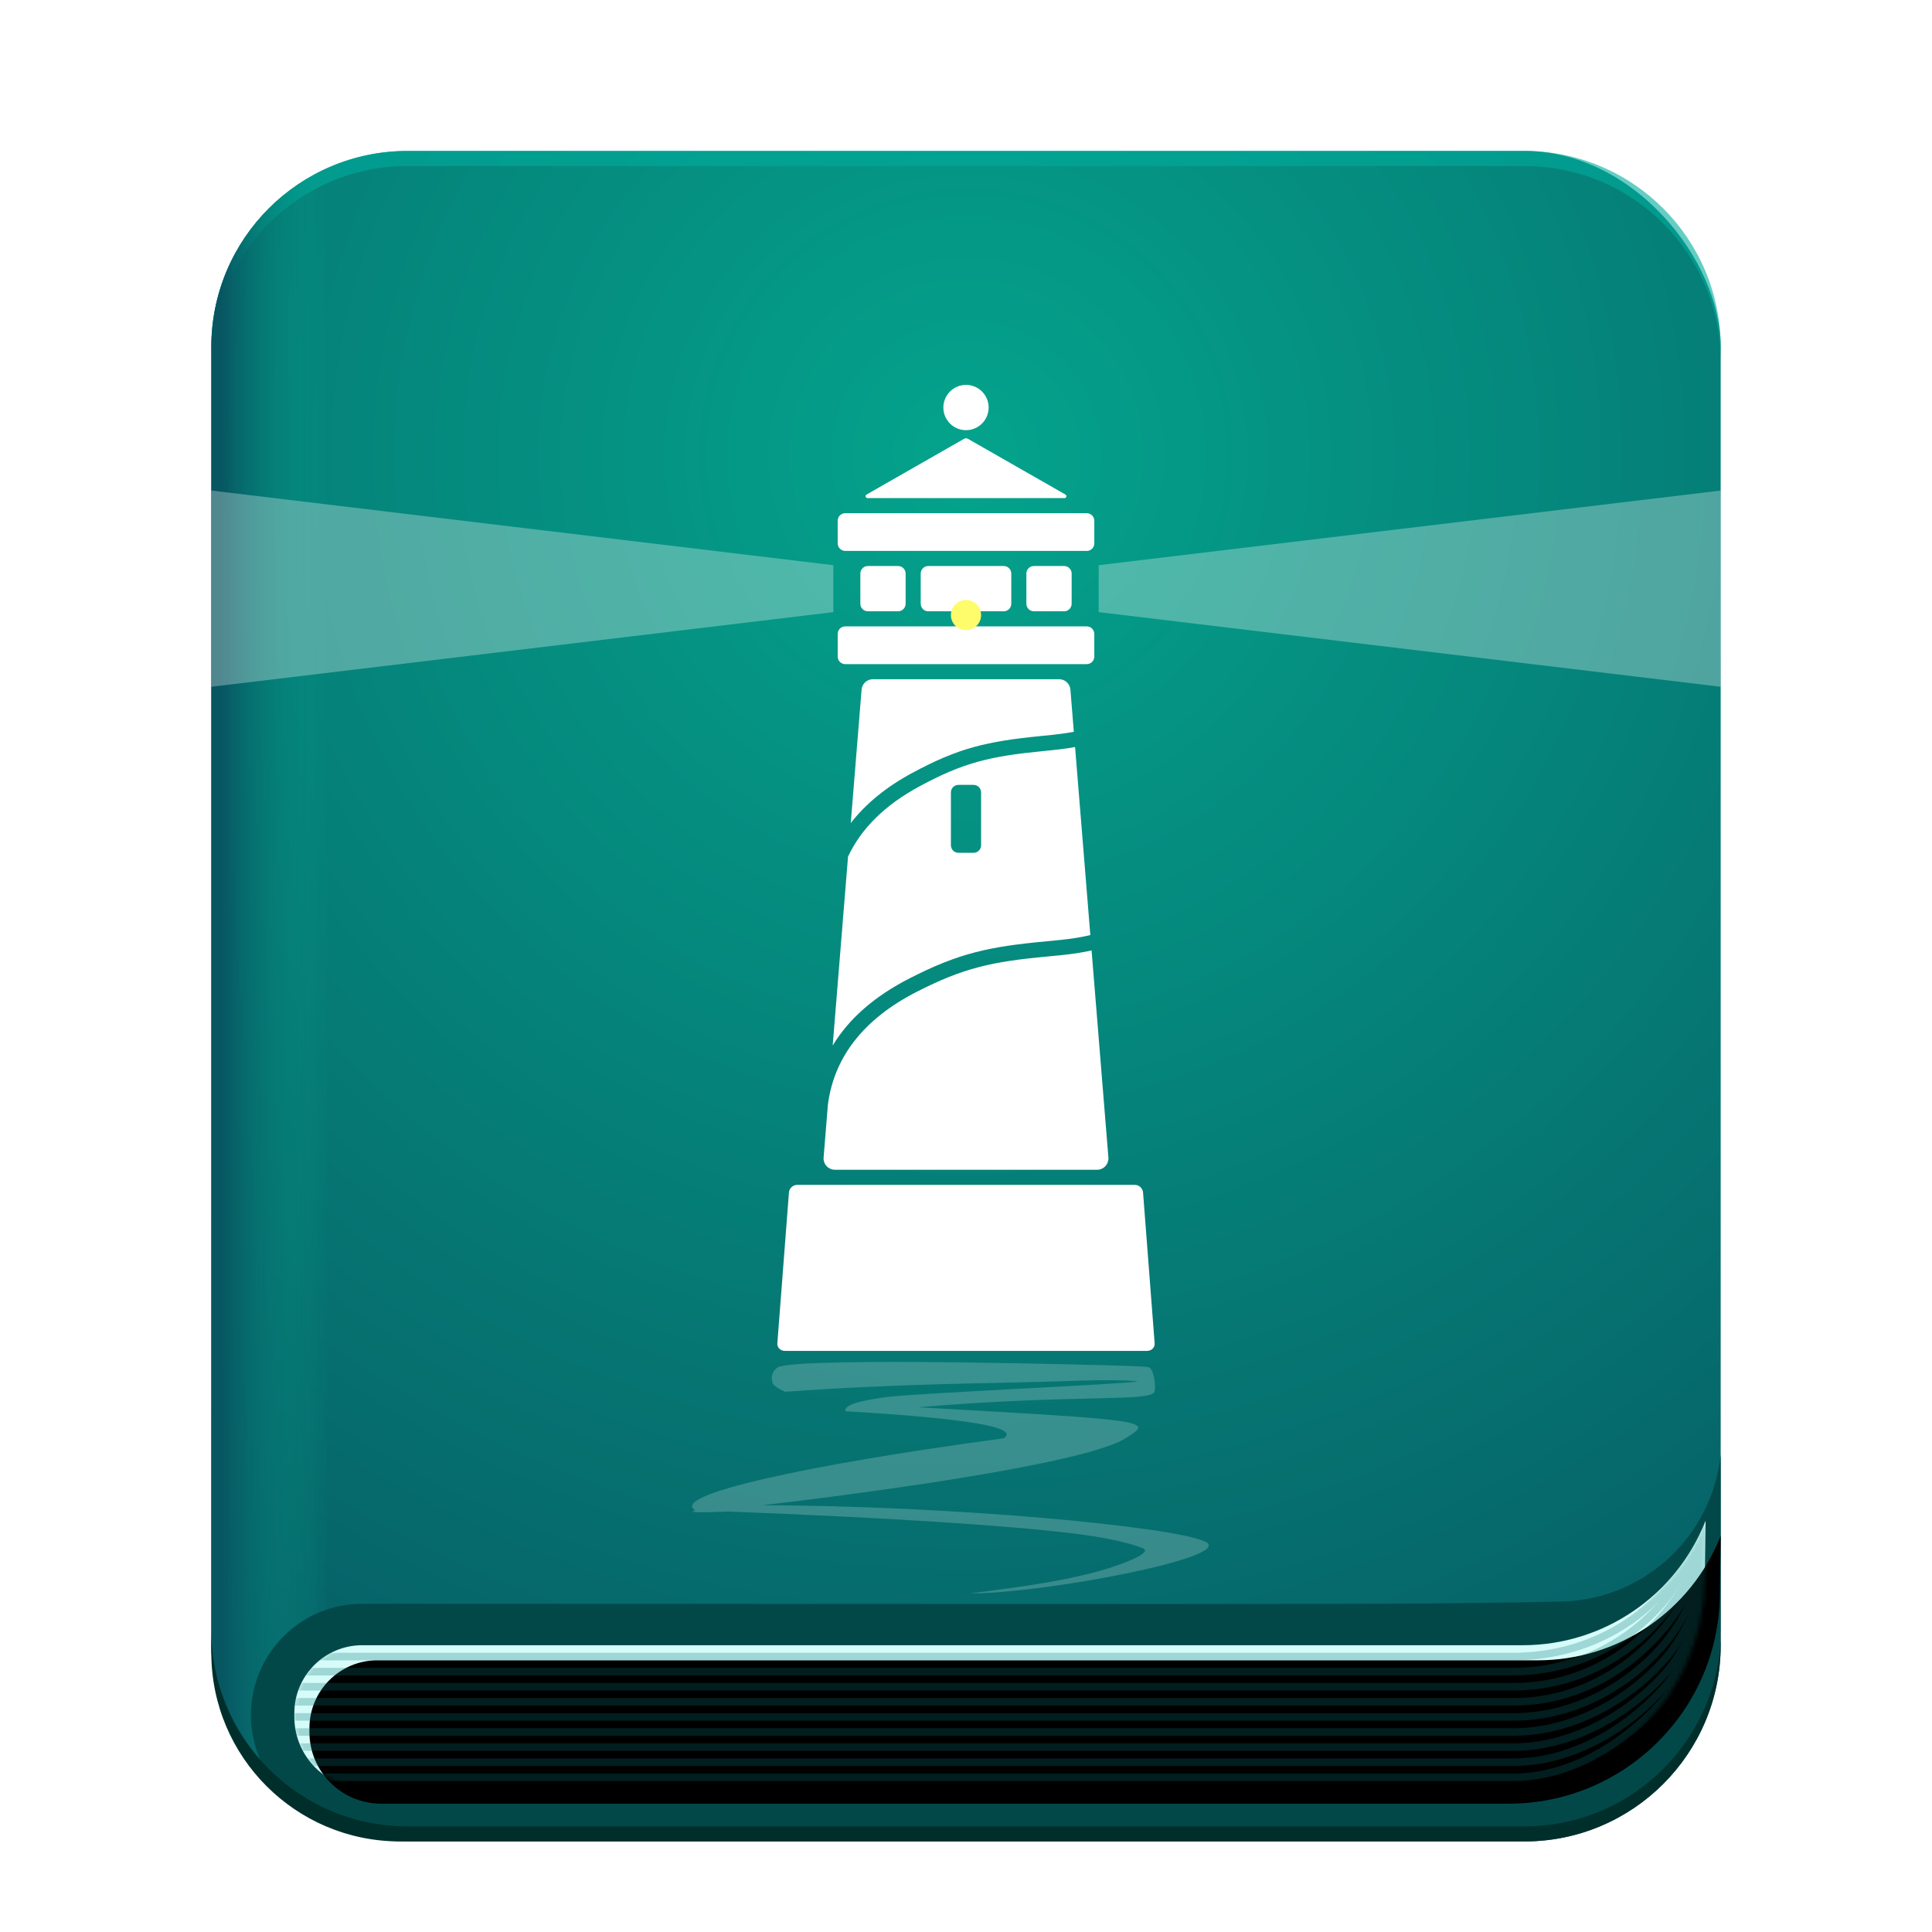 <?xml version="1.0" encoding="UTF-8"?>
<svg width="512px" height="512px" viewBox="0 0 512 512" version="1.1" xmlns="http://www.w3.org/2000/svg" xmlns:xlink="http://www.w3.org/1999/xlink">
    <title>apps/512/deepin-manual</title>
    <defs>
        <filter x="-8.5%" y="-5.8%" width="117.0%" height="115.2%" filterUnits="objectBoundingBox" id="filter-1">
            <feOffset dx="0" dy="8" in="SourceAlpha" result="shadowOffsetOuter1"></feOffset>
            <feGaussianBlur stdDeviation="10" in="shadowOffsetOuter1" result="shadowBlurOuter1"></feGaussianBlur>
            <feColorMatrix values="0 0 0 0 0   0 0 0 0 0   0 0 0 0 0  0 0 0 0.2 0" type="matrix" in="shadowBlurOuter1" result="shadowMatrixOuter1"></feColorMatrix>
            <feMerge>
                <feMergeNode in="shadowMatrixOuter1"></feMergeNode>
                <feMergeNode in="SourceGraphic"></feMergeNode>
            </feMerge>
        </filter>
        <radialGradient cx="50%" cy="17.574%" fx="50%" fy="17.574%" r="107.62%" gradientTransform="translate(0.5, 0.176), scale(1, 0.893), rotate(90), translate(-0.5, -0.176)" id="radialGradient-2">
            <stop stop-color="#04A38C" offset="0%"></stop>
            <stop stop-color="#075661" offset="100%"></stop>
        </radialGradient>
        <linearGradient x1="7.22%" y1="65.618%" x2="0%" y2="65.618%" id="linearGradient-3">
            <stop stop-color="#04A38C" stop-opacity="0" offset="0%"></stop>
            <stop stop-color="#075661" offset="100%"></stop>
        </linearGradient>
        <path d="M40,396 C126.167,396 212.333,396 298.5,396 C314.844,396 331.188,396 347.532,396 C368.933,396 388.156,382.911 396,363 L396,363 L396,363 L395.778,378.789 C395.346,409.406 370.404,434 339.783,434 L41,434 C30.507,434 22,425.493 22,415 L22,414 C22,404.059 30.059,396 40,396 Z" id="path-4"></path>
        <filter x="-1.5%" y="-7.7%" width="102.9%" height="115.5%" filterUnits="objectBoundingBox" id="filter-5">
            <feGaussianBlur stdDeviation="3.5" in="SourceAlpha" result="shadowBlurInner1"></feGaussianBlur>
            <feOffset dx="4" dy="4" in="shadowBlurInner1" result="shadowOffsetInner1"></feOffset>
            <feComposite in="shadowOffsetInner1" in2="SourceAlpha" operator="arithmetic" k2="-1" k3="1" result="shadowInnerInner1"></feComposite>
            <feColorMatrix values="0 0 0 0 0.024   0 0 0 0 0.412   0 0 0 0 0.42  0 0 0 0.503 0" type="matrix" in="shadowInnerInner1"></feColorMatrix>
        </filter>
        <path d="M18,33 C104.167,33 190.333,33 276.5,33 C292.844,33 309.188,33 325.532,33 C346.933,33 366.156,19.911 374,-3.55271368e-15 L374,0 L374,0 L373.778,15.789 C373.346,46.406 348.404,71 317.783,71 L19,71 C8.507,71 1.28507213e-15,62.493 0,52 L0,51 C-1.21743675e-15,41.059 8.059,33 18,33 Z" id="path-6"></path>
    </defs>
    <g id="apps/512/deepin-manual" stroke="none" stroke-width="1" fill="none" fill-rule="evenodd">
        <g id="Group-2" filter="url(#filter-1)" transform="translate(56, 32)">
            <rect id="Rectangle-9" x="0" y="0" width="400" height="448" rx="52"></rect>
            <rect id="Rectangle-9" fill="url(#radialGradient-2)" x="0" y="0" width="400" height="448" rx="52"></rect>
            <path d="M348,0 C376.719,-5.27555926e-15 400,23.281 400,52 L400,56 C400,27.281 376.719,4 348,4 L52,4 C23.281,4 -3.51703951e-15,27.281 0,56 L0,55.999 L0,52 C-3.51703951e-15,23.281 23.281,5.27555926e-15 52,0 L348,0 Z" id="Combined-Shape" fill-opacity="0.6" fill="#00AB9D"></path>
            <rect id="Rectangle-9" fill="url(#linearGradient-3)" x="0" y="0" width="400" height="448" rx="52"></rect>
            <path d="M39.999,385.016 C197.07,385.099 287.57,385.094 311.5,385 C325.96,384.943 341.321,384.757 357.583,384.44 L357.583,384.44 C379.518,384.014 397.703,367.319 400,345.5 L400,345.5 L400,345.5 L400,391.422 C400,422.35 374.928,447.422 344,447.422 C343.808,447.422 343.617,447.421 343.425,447.419 L39.998,444.303 C23.658,444.135 10.5,430.841 10.5,414.5 C10.5,398.217 23.7,385.016 39.984,385.016 C39.989,385.016 39.994,385.016 39.999,385.016 Z" id="Rectangle-9" fill="#034849"></path>
            <g id="Rectangle-9备份">
                <use fill="#D5FCF9" fill-rule="evenodd" xlink:href="#path-4"></use>
                <use fill="black" fill-opacity="1" filter="url(#filter-5)" xlink:href="#path-4"></use>
            </g>
            <g id="Group" transform="translate(127.415, 62)" fill="#FFFFFF">
                <path d="M117.317,212 C118.44,212 119.419,212.895 119.504,214 L122.579,254 C122.664,255.105 121.757,256 120.553,256 L24.617,256 C23.413,256 22.505,255.105 22.59,254 L25.666,214 C25.75,212.895 26.73,212 27.853,212 L117.317,212 Z M105.866,149.867 L110.322,204.757 C110.328,204.838 110.331,204.919 110.331,205 C110.331,206.657 108.988,208 107.331,208 L37.838,208 C37.757,208 37.676,207.997 37.596,207.99 C35.944,207.856 34.714,206.409 34.848,204.757 L35.983,190.784 C37.596,178.123 45.513,167.989 59.549,160.828 C71.902,154.524 79.324,152.848 94.333,151.468 C99.335,151.007 101.846,150.701 104.775,150.102 C105.142,150.027 105.506,149.949 105.866,149.867 Z M101.489,95.973 L105.535,145.801 C105.017,145.927 104.49,146.044 103.954,146.154 C101.216,146.713 98.815,147.006 93.958,147.453 C78.476,148.877 70.595,150.657 57.688,157.243 C48.374,161.995 41.548,167.95 37.257,175.078 L41.324,125.008 C44.852,117.498 51.151,111.305 60.274,106.381 C71.928,100.09 78.919,98.42 93.083,97.041 C96.961,96.664 99.258,96.39 101.489,95.973 Z M74.585,106 L70.585,106 C69.48,106 68.585,106.895 68.585,108 L68.585,122 C68.585,123.105 69.48,124 70.585,124 L74.585,124 C75.689,124 76.585,123.105 76.585,122 L76.585,108 C76.585,106.895 75.689,106 74.585,106 Z M97.263,78 C98.826,78 100.127,79.2 100.253,80.757 L101.16,91.93 C98.936,92.366 96.701,92.638 92.686,93.029 C78.028,94.456 70.554,96.241 58.329,102.84 C51.464,106.545 46.03,110.978 42.045,116.122 L44.917,80.757 C45.043,79.2 46.344,78 47.907,78 Z M104.585,64 C105.689,64 106.585,64.895 106.585,66 L106.585,72 C106.585,73.105 105.689,74 104.585,74 L40.585,74 C39.48,74 38.585,73.105 38.585,72 L38.585,66 C38.585,64.895 39.48,64 40.585,64 L104.585,64 Z M54.585,48 C55.689,48 56.585,48.895 56.585,50 L56.585,58 C56.585,59.105 55.689,60 54.585,60 L46.585,60 C45.48,60 44.585,59.105 44.585,58 L44.585,50 C44.585,48.895 45.48,48 46.585,48 L54.585,48 Z M98.585,48 C99.689,48 100.585,48.895 100.585,50 L100.585,58 C100.585,59.105 99.689,60 98.585,60 L90.585,60 C89.48,60 88.585,59.105 88.585,58 L88.585,50 C88.585,48.895 89.48,48 90.585,48 L98.585,48 Z M82.585,48 C83.689,48 84.585,48.895 84.585,50 L84.585,58 C84.585,59.105 83.689,60 82.585,60 L62.585,60 C61.48,60 60.585,59.105 60.585,58 L60.585,50 C60.585,48.895 61.48,48 62.585,48 L82.585,48 Z M104.585,34 C105.689,34 106.585,34.895 106.585,36 L106.585,42 C106.585,43.105 105.689,44 104.585,44 L40.585,44 C39.48,44 38.585,43.105 38.585,42 L38.585,36 C38.585,34.895 39.48,34 40.585,34 L104.585,34 Z M73.081,14.284 L98.95,29.066 C99.19,29.203 99.273,29.508 99.136,29.748 C99.047,29.904 98.882,30 98.702,30 L46.468,30 C46.192,30 45.968,29.776 45.968,29.5 C45.968,29.321 46.064,29.155 46.22,29.066 L72.089,14.284 C72.396,14.108 72.774,14.108 73.081,14.284 Z M72.585,0 C75.899,0 78.585,2.686 78.585,6 C78.585,9.314 75.899,12 72.585,12 C69.271,12 66.585,9.314 66.585,6 C66.585,2.686 69.271,0 72.585,0 Z" id="Combined-Shape"></path>
                <path d="M119.402,264.356 C119.413,264.364 119.424,264.371 119.435,264.378 C119.431,264.376 119.427,264.373 119.422,264.371 L119.402,264.356 Z M114.785,263.83 C111.045,263.688 105.304,263.759 97.575,264.046 C82.084,264.621 56.036,264.536 24.613,266.838 C22.595,265.903 21.487,265.083 21.29,264.378 C20.994,263.32 20.91,261.484 22.789,260.313 C28.882,257.497 110.983,259.818 114.785,259.963 C116.719,260.037 119.97,260.12 120.924,260.313 C122.41,260.613 122.964,265.632 122.521,266.838 C121.504,269.605 100.655,267.424 59.957,270.943 C122.521,274.452 122.27,274.525 114.861,279.164 C101.519,287.517 18.456,296.926 18.456,296.926 C67.604,296.926 128.172,302.543 136.095,306.609 C144.018,310.676 93.098,320.285 73.677,320.285 C82.585,319.031 103.154,316.927 115.466,311.768 C116.709,311.247 121.759,309.222 119.402,308.282 C116.367,307.072 110.323,305.51 101.199,304.407 C82.819,302.185 52.293,300.239 9.637,298.572 C1.612,298.92 -1.317,298.805 0.848,298.229 C-6.044,294.268 29.767,286.245 82.585,279.164 C86.956,276.281 72.974,273.889 40.638,271.989 C40.181,270.503 43.772,269.257 51.411,268.251 C59.527,267.181 115.872,264.771 118.119,264.079 C117.303,263.968 116.188,263.884 114.785,263.83 Z" id="Path-3" fill-rule="nonzero" opacity="0.2"></path>
            </g>
            <path d="M400,90 L400,142 L235.164,122.22 L235.164,109.78 L400,90 Z M0,90 L164.835,109.78 L164.835,122.22 L0,142 L0,90 Z" id="Combined-Shape" fill="#FFFFFF" opacity="0.3"></path>
            <circle id="Oval" fill="#FEFC6B" cx="200" cy="123" r="4"></circle>
            <path d="M0,392 C3.51703951e-15,420.719 23.281,444 52,444 L348,444 C376.719,444 400,420.719 400,392 L400,396 C400,424.719 376.719,448 348,448 L50,448 C22.386,448 3.38176876e-15,425.614 0,398 Z" id="Combined-Shape" fill="#002F2B"></path>
            <g id="编组" transform="translate(22, 363)">
                <mask id="mask-7" fill="white">
                    <use xlink:href="#path-6"></use>
                </mask>
                <g id="蒙版"></g>
                <g opacity="0.269" mask="url(#mask-7)" stroke="#076F6F" stroke-width="2">
                    <g transform="translate(-3.553, -7.425)">
                        <path d="M5.553,43.425 C190.219,43.425 297.219,43.425 326.553,43.425 C342.322,43.425 356.499,37.024 365.999,26.524 C371.439,20.511 376.185,11.67 380.237,0" id="路径-3"></path>
                        <path d="M2.249,51.425 C189.118,51.425 297.219,51.425 326.553,51.425 C342.322,51.425 355.575,44.367 365.075,33.867 C370.515,27.854 375.069,20.117 378.737,10.657" id="路径-3备份-6"></path>
                        <path d="M5.553,47.425 C190.219,47.425 297.219,47.425 326.553,47.425 C342.322,47.425 355.949,40.478 365.449,29.978 C370.889,23.965 375.318,15.507 378.737,4.604" id="路径-3备份-13"></path>
                        <path d="M1.597,55.425 C188.901,55.425 297.219,55.425 326.553,55.425 C342.322,55.425 355.587,48.047 365.087,37.547 C370.527,31.534 375.357,23.204 379.575,12.556" id="路径-3备份-7"></path>
                        <path d="M0,59.425 C188.368,59.425 297.219,59.425 326.553,59.425 C342.322,59.425 356.184,51.675 365.684,41.175 C371.124,35.162 375.975,25.623 380.237,12.556" id="路径-3备份-8"></path>
                        <path d="M3.63797881e-12,63.425 C188.368,63.425 297.219,63.425 326.553,63.425 C342.322,63.425 356.847,55.041 366.347,44.541 C371.787,38.528 376.417,28.797 380.237,15.348" id="路径-3备份-9"></path>
                        <path d="M2.249,67.425 C189.118,67.425 297.219,67.425 326.553,67.425 C342.322,67.425 357.201,58.567 366.701,48.067 C372.141,42.055 376.653,31.779 380.237,17.24" id="路径-3备份-10"></path>
                        <path d="M4.834,71.425 C189.98,71.425 297.219,71.425 326.553,71.425 C342.322,71.425 356.767,62.48 366.267,51.98 C371.707,45.967 376.143,35.969 379.575,21.988" id="路径-3备份-11"></path>
                        <path d="M5.553,75.425 C190.219,75.425 297.219,75.425 326.553,75.425 C342.322,75.425 356.523,65.925 366.023,55.425 C371.463,49.412 378.309,33.631 386.562,8.08" id="路径-3备份-12"></path>
                    </g>
                </g>
            </g>
        </g>
        <g id="Guide-512" transform="translate(15, 15)"></g>
    </g>
</svg>